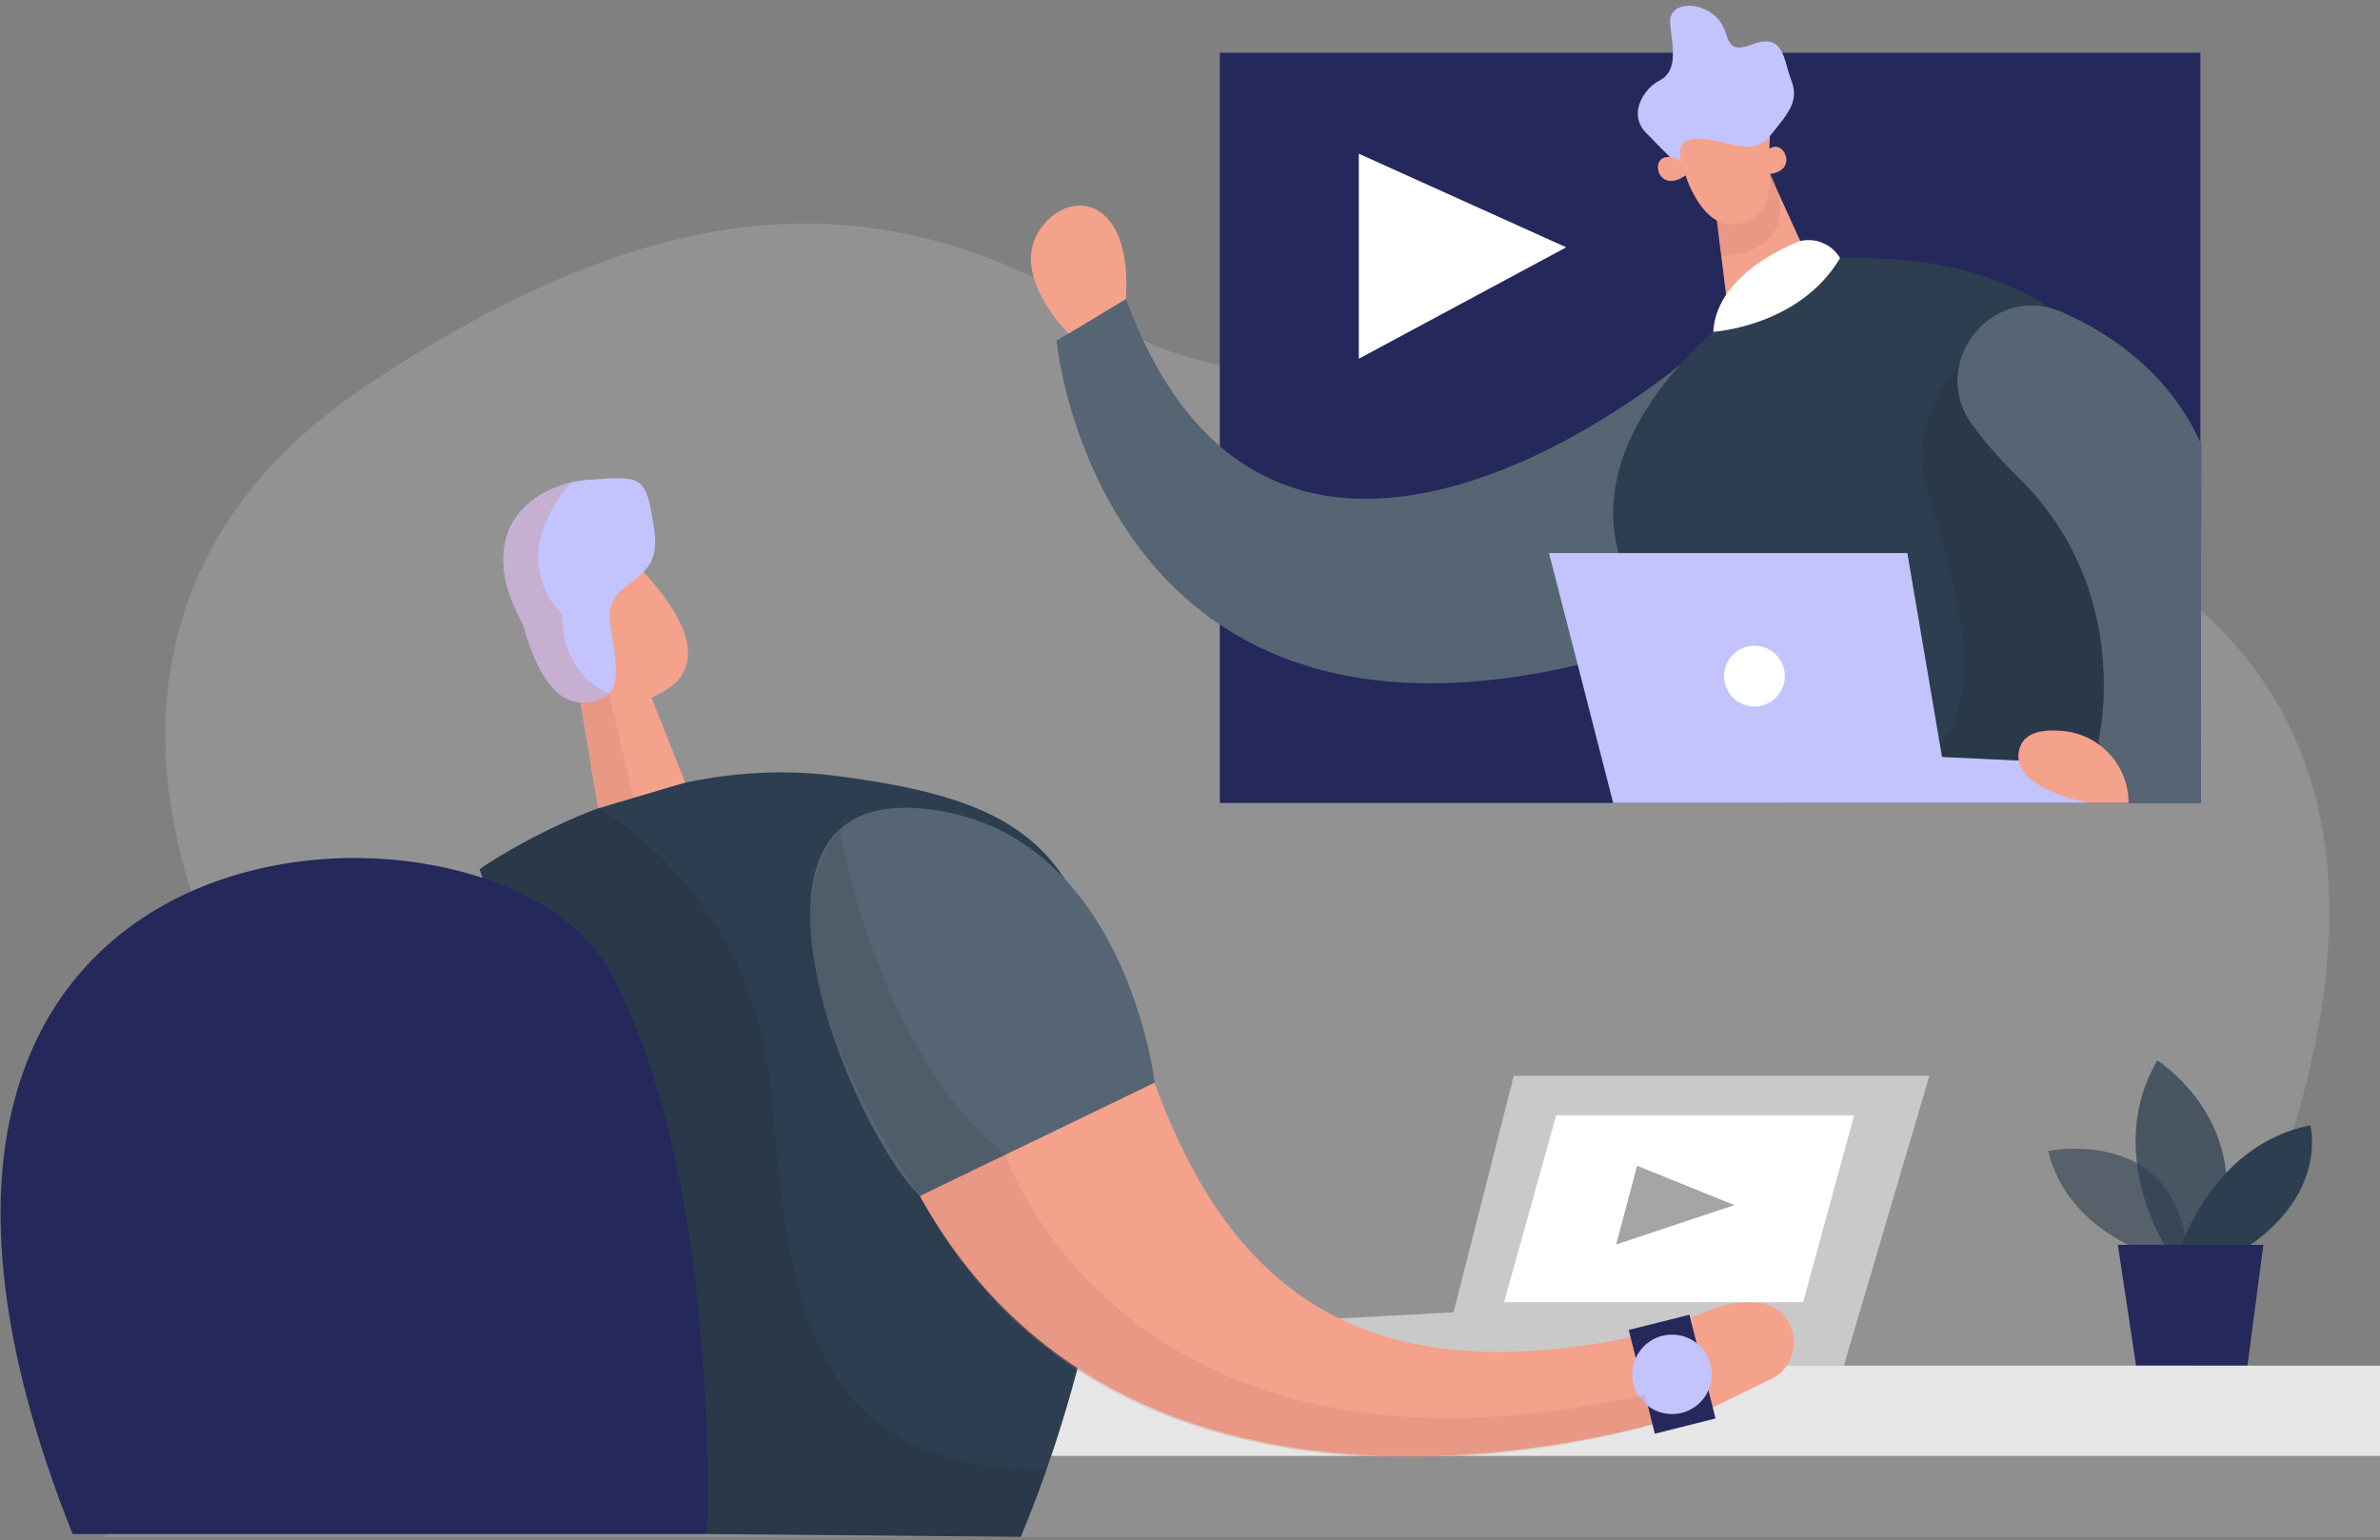 <?xml version="1.0" encoding="UTF-8"?>
<svg width="457.333px" height="296px" viewBox="0 0 343 222" version="1.1" xmlns="http://www.w3.org/2000/svg" xmlns:xlink="http://www.w3.org/1999/xlink">
    <rect x="0" y="0" width="343" height="222" fill="#808080" stroke="none"/>
    <title>video_call_two_color</title>
    <g id="页面-1" stroke="none" stroke-width="1" fill="none" fill-rule="evenodd">
        <g id="video_call_two_color" fill-rule="nonzero">
            <path d="M29.64,134.44 C29.64,132.93 6.44,86.44 52.84,55.56 C99.24,24.68 130.92,26.83 163.18,48.06 C195.44,69.29 398,34.31 316.53,197.12 L258.86,203.37 L103.55,199.25 L29.64,134.44 Z" id="Path" fill="#E6E6E6" opacity="0.18"></path>
            <path d="M310.54,181 C310.54,181 298,177.6 295.17,165.91 C295.17,165.91 314.64,161.91 315.27,182 L310.54,181 Z" id="Path" fill="#2C3E50" opacity="0.58"></path>
            <path d="M312.08,179.73 C312.08,179.73 303.24,165.88 310.91,152.86 C310.91,152.86 325.76,162.21 319.26,179.73 L312.08,179.73 Z" id="Path" fill="#2C3E50" opacity="0.73"></path>
            <path d="M314.34,179.73 C314.34,179.73 318.92,165.04 332.94,162.21 C332.94,162.21 335.61,171.72 323.94,179.73 L314.34,179.73 Z" id="Path" fill="#2C3E50"></path>
            <polygon id="Path" fill="#24285B" points="305.22 179.44 307.84 196.86 323.9 196.86 326.19 179.44"></polygon>
            <polygon id="Path" fill="#C9C9C9" points="265.73 196.86 278.06 155.07 218.17 155.07 209.48 189.17 187.78 190.33 187.78 196.86"></polygon>
            <rect id="Rectangle" fill="#E6E6E6" x="15.27" y="196.86" width="327.73" height="13.02"></rect>
            <rect id="Rectangle" fill="#A5A5A5" opacity="0.4" x="15.27" y="209.89" width="327.73" height="11.66"></rect>
            <path d="M69.12,125.29 C69.12,125.29 92.74,108.29 120.3,111.82 C147.86,115.35 158.44,122.26 160.39,154.65 C162.34,187.04 147.1,221.54 147.1,221.54 L101.92,221.13 L69.12,125.29 Z" id="Path" fill="#2C3E50"></path>
            <path d="M86.18,116.52 C86.18,116.52 109.02,128.45 111.36,159.18 C113.7,189.91 117.84,211.96 150.85,211.8 L147.1,221.54 L101.92,221.13 L69.12,125.29 C69.12,125.29 79.53,118.73 86.18,116.52 Z" id="Path" fill="#000000" opacity="0.08"></path>
            <path d="M10.47,221.13 L101.91,221.13 C101.91,221.13 104.02,169.45 87.72,139.77 C71.42,110.09 -32.66,113.17 10.47,221.13 Z" id="Path" fill="#24285B"></path>
            <polygon id="Path" fill="#F4A28C" points="93.13 98.63 98.75 112.81 86.18 116.52 82.7 95.39"></polygon>
            <path d="M77.74,84.4 C80.07,78.54 87.82,77.27 92.17,81.83 C96.95,86.83 102.73,94.83 96.33,99.23 C86.53,106.02 77.33,93.61 77.33,93.61 C76.557,90.567 76.699,87.363 77.74,84.4 Z" id="Path" fill="#F4A28C"></path>
            <path d="M81.34,93.13 C81.34,93.13 78.19,92.13 78.34,95.36 C78.49,98.59 83.12,98.19 83.77,96.28 C84.42,94.37 81.34,93.13 81.34,93.13 Z" id="Path" fill="#F4A28C"></path>
            <path d="M121.2,138 C118.93,124.27 134.41,114.58 145.79,122.59 C153.1,127.74 160.05,135.76 163.79,148.27 C174.15,182.68 192.71,203.27 240.31,191.58 L243.16,203.86 C243.16,203.86 138,239.47 121.2,138 Z" id="Path" fill="#F4A28C"></path>
            <path d="M75.44,90.17 C75.44,90.17 77.96,101.28 83.81,101.26 C89.66,101.24 89.2,97.49 88,90.17 C86.8,82.85 95.49,85.02 94.32,76.66 C93.15,68.3 92.59,68.66 84.94,69.15 C77.29,69.64 67.59,76.11 75.44,90.17 Z" id="Path" fill="#C3C4FD"></path>
            <path d="M243.79,190 C243.79,190 249.46,186.73 254.43,188 C259.4,189.27 260.04,196.41 255.32,198.73 L245.87,203.37 L243.79,190 Z" id="Path" fill="#F4A28C"></path>
            <rect id="Rectangle" fill="#24285B" x="175.8" y="7.61" width="141.32" height="108.14"></rect>
            <polygon id="Path" fill="#F4A28C" points="251.85 18.01 260.67 37.43 249.19 45.94 246.91 27.67"></polygon>
            <path d="M247,28.19 C247,28.19 254.21,27.07 255.13,24.94 C255.13,24.94 261.19,35.87 248.13,36.94 L247,28.19 Z" id="Path" fill="#CE8172" opacity="0.31"></path>
            <path d="M242.19,52.52 C242.19,52.52 183.82,101.86 162.27,43.1 L152.27,49.1 C152.27,49.1 159.27,123.47 246.99,89.71 L242.19,52.52 Z" id="Path" fill="#2C3E50"></path>
            <path d="M242.19,52.52 C242.19,52.52 183.82,101.86 162.27,43.1 L152.27,49.1 C152.27,49.1 159.27,123.47 246.99,89.71 L242.19,52.52 Z" id="Path" fill="#FFFFFF" opacity="0.2"></path>
            <path d="M249.19,45.94 C249.19,45.94 226.8,62.51 233.87,81.55 C240.94,100.59 257,115.75 257,115.75 L317.14,115.75 C317.14,115.75 316.49,100.9 314.74,84.66 C312.22,61.29 303.74,34.21 260.69,37.43 L249.19,45.94 Z" id="Path" fill="#2C3E50"></path>
            <path d="M282.38,52.52 C282.38,52.52 274.38,60.59 277.69,70.82 C281,81.05 292.06,113.6 267.34,110.52 L287.27,112.93 L308.09,110.52 L317.26,88.84 L301.08,66 L282.38,52.52 Z" id="Path" fill="#000000" opacity="0.08"></path>
            <polygon id="Path" fill="#FFFFFF" points="195.83 22.16 195.83 51.71 225.72 35.65"></polygon>
            <polygon id="Path" fill="#C3C4FD" points="232.49 115.75 223.24 79.72 274.88 79.72 279.88 109.12 301.08 110.12 301.08 115.75"></polygon>
            <polygon id="Path" fill="#FFFFFF" points="224.28 160.77 216.76 187.71 259.86 187.71 267.21 160.77"></polygon>
            <circle id="Oval" fill="#FFFFFF" cx="252.85" cy="97.46" r="4.38"></circle>
            <path d="M154,48.08 C154,48.08 145.65,39.91 149.66,33.42 C153.67,26.93 163.26,27.95 162.26,43.1 L154,48.08 Z" id="Path" fill="#F4A28C"></path>
            <path d="M297.19,45 C304.82,48.36 312.79,54.13 317.26,64.06 L317.12,115.8 L306.76,115.8 L302.4,106.9 C302.4,106.9 307.74,85.36 290.88,68.83 C288.464,66.482 286.241,63.943 284.23,61.24 C277.76,52.35 287.17,40.54 297.19,45 Z" id="Path" fill="#2C3E50"></path>
            <path d="M297.19,45 C304.82,48.36 312.79,54.13 317.26,64.06 L317.12,115.8 L306.76,115.8 L302.4,106.9 C302.4,106.9 307.74,85.36 290.88,68.83 C288.464,66.482 286.241,63.943 284.23,61.24 C277.76,52.35 287.17,40.54 297.19,45 Z" id="Path" fill="#FFFFFF" opacity="0.2"></path>
            <path d="M255.07,19.62 C254.97,21.392 254.97,23.168 255.07,24.94 C255.25,27.38 254.85,31.06 251.07,32.17 C245.29,33.89 242.73,24.73 242.73,24.73 C242.73,24.73 238.09,16.38 244.35,14.5 C250.05,12.81 255.39,11.46 255.07,19.62 Z" id="Path" fill="#F4A28C"></path>
            <path d="M239.3,11.53 C237.966,12.206 236.927,13.348 236.38,14.74 C235.744,16.14 235.995,17.784 237.02,18.93 C239.67,21.7 242.79,24.73 242.79,24.73 C242.79,24.73 240.39,20 244.62,20 C248.85,20 252.48,22.81 255.07,19.61 C257.66,16.41 259.34,14.61 258.17,11.61 C257,8.61 257.17,4.67 252.58,6.39 C247.99,8.11 249.77,4.57 247.16,2.29 C244.55,0.01 240.33,0.35 240.7,3.55 C241,6.33 241.93,10.08 239.3,11.53 Z" id="Path" fill="#C3C4FD"></path>
            <path d="M243.2,25.07 C243.2,25.07 242.56,22.27 240.11,22.65 C237.66,23.03 239.18,28.22 243.2,25.07 Z" id="Path" fill="#F4A28C"></path>
            <path d="M254.21,25.1 C254.21,25.1 253.05,22.48 255.21,21.32 C257.37,20.16 259.32,25.24 254.21,25.1 Z" id="Path" fill="#F4A28C"></path>
            <path d="M132.56,172.4 L166.4,156.06 C166.4,156.06 162.12,118.97 132.56,116.52 C103,114.07 122,161.91 132.56,172.4 Z" id="Path" fill="#2C3E50"></path>
            <path d="M132.56,172.4 L166.4,156.06 C166.4,156.06 162.12,118.97 132.56,116.52 C103,114.07 122,161.91 132.56,172.4 Z" id="Path" fill="#FFFFFF" opacity="0.2"></path>
            <polygon id="Path" fill="#A5A5A5" points="235.93 168.04 232.92 179.39 249.96 173.72"></polygon>
            <path d="M306.76,115.75 C306.773,110.414 302.747,105.934 297.44,105.38 C294.44,105.08 291.77,105.53 291.06,107.86 C289.3,113.63 301.06,115.75 301.06,115.75 L306.76,115.75 Z" id="Path" fill="#F4A28C"></path>
            <path d="M86.18,116.52 L91.29,115.02 L87.8,100 C87.8,100 80.96,97.61 81.05,88.59 C81.05,88.59 72.54,81.27 82.2,69.59 C82.2,69.59 73.57,71.13 72.56,79.85 C72.515,83.501 73.514,87.088 75.44,90.19 C75.44,90.19 77.98,101.3 83.81,101.28 L86.18,116.52 Z" id="Path" fill="#CE8172" opacity="0.31"></path>
            <rect id="Rectangle" fill="#24285B" transform="translate(240.985, 198.092) rotate(-14.1) translate(-240.985, -198.092) " x="236.475" y="190.382" width="9.02" height="15.42"></rect>
            <circle id="Oval" fill="#C3C4FD" cx="240.97" cy="198.11" r="5.73"></circle>
            <path d="M144.9,166.44 C144.9,166.44 161.97,217.81 237.06,201.06 L238.14,205.35 C238.14,205.35 162.87,228.61 132.56,172.4 L144.9,166.44 Z" id="Path" fill="#CE8172" opacity="0.31"></path>
            <path d="M144.9,166.44 L132.56,172.44 C132.56,172.44 106.86,136.6 120.98,119.64 C121,119.6 126.57,152 144.9,166.44 Z" id="Path" fill="#000000" opacity="0.08"></path>
            <path d="M259.45,34.74 C259.45,34.74 247.38,39 246.91,47.83 C246.91,47.83 259.33,47.08 265.19,37.2 C264.014,35.22 261.695,34.226 259.45,34.74 L259.45,34.74 Z" id="Path" fill="#FFFFFF"></path>
        </g>
    </g>
</svg>